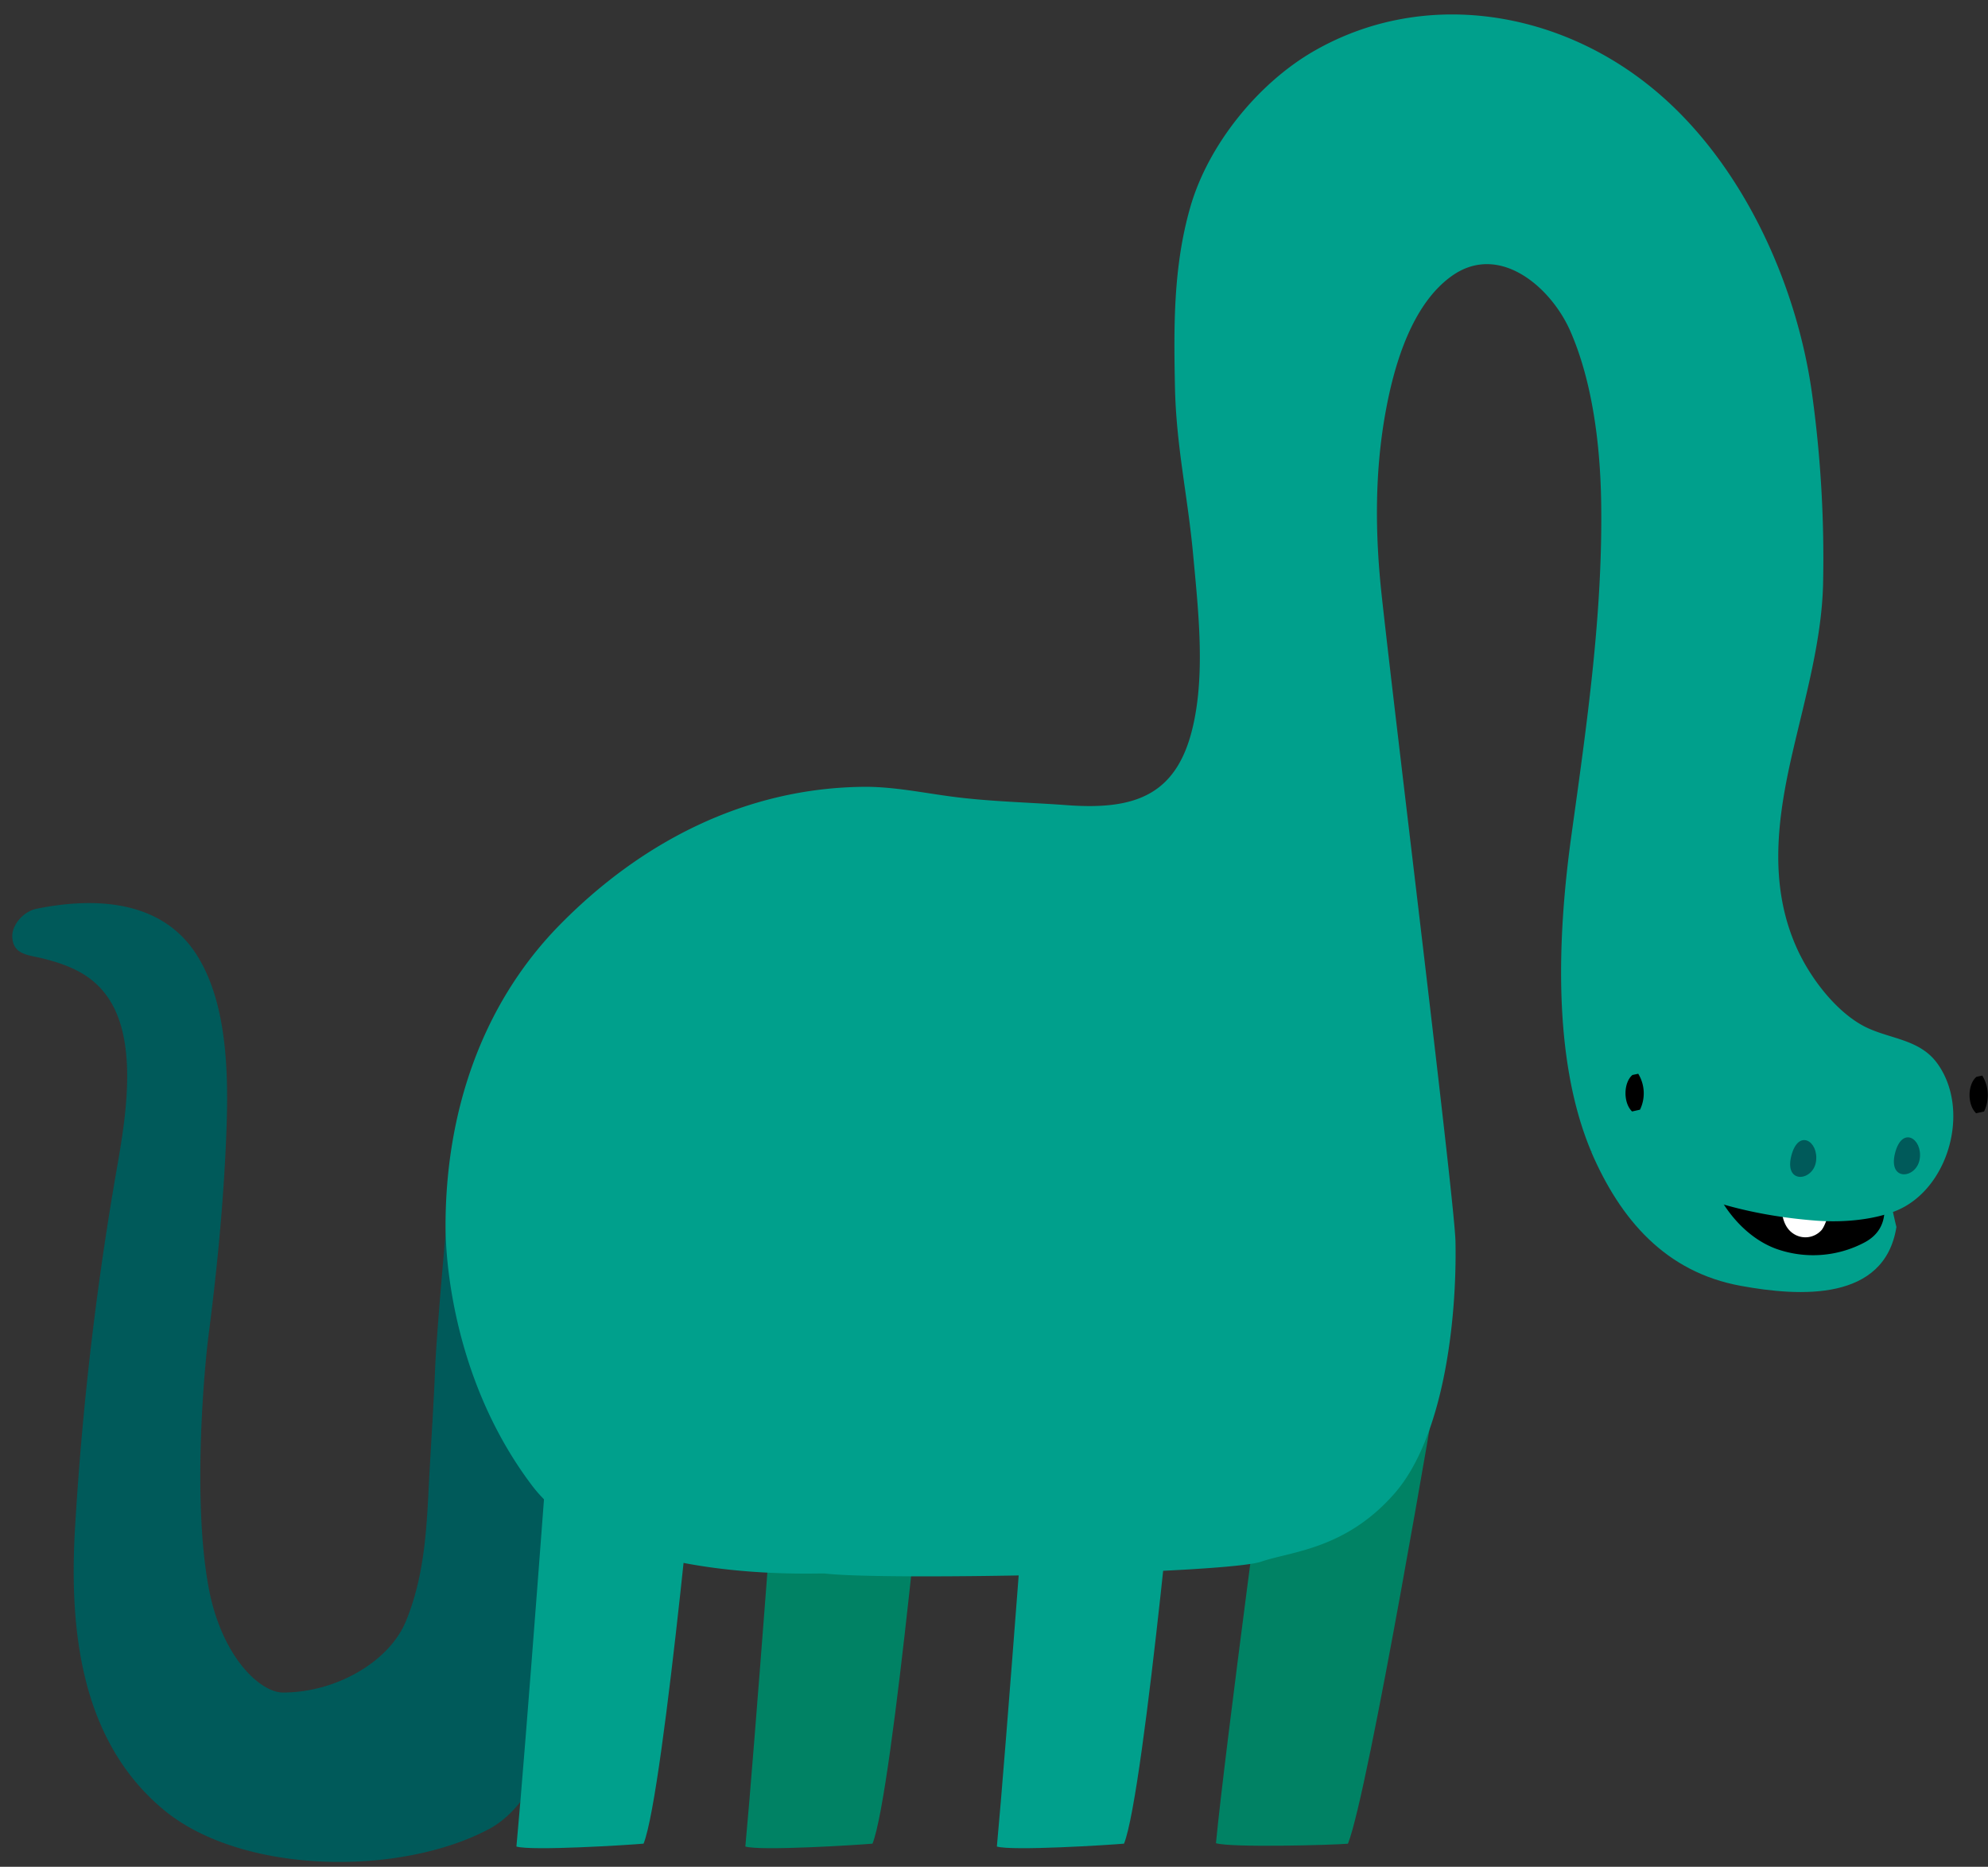 <svg width="197" height="185" viewBox="-1 -1 197 185" xmlns="http://www.w3.org/2000/svg"><rect x="-1" y="-1" width="197" height="185" fill="#333333" stroke="none"/><path fill="#008264" d="M125.09 137.373s-4.725 35.151-5.595 44.291c1.5.456 11.56.185 13.08.05 2.05-5.129 8.92-45.955 8.92-45.955l-16.405 1.614zm-48.73 0s-2.635 35.482-3.5 44.622c1.5.451 11.08-.151 12.6-.286 2.055-5.134 5.74-45.74 5.74-45.74l-14.84 1.404z"/><path fill="#005A5A" d="M2.61 89.062c5.705-1.158 12.32-.922 15.82 4.472 3.43 5.28 3.215 13.361 2.93 19.378-.3 6.237-.91 12.358-1.71 18.55-.31 2.382-1.635 15.663 0 24.742 1.26 6.964 5.12 10.529 7.395 10.529 5.24 0 10.53-3.038 12.19-7.094 1.66-4.056 2-8.278 2.215-12.579.2-4.142.5-8.243.665-12.379.165-4.136 1.475-18.836 2.035-22.952.125 3.975 9.475 15.542 15.41 20.24-1.195 10.328-1.39 42.56-12.065 48.271-8.855 4.738-24.57 4.552-32.315-1.92-7.915-6.613-9.325-17.112-8.77-27.445a314.825 314.825 0 0 1 4.29-36.765c.8-4.643 1.815-11.416-.645-15.688-1.55-2.692-4-3.735-6.81-4.437-1.375-.341-2.785-.351-3-1.86-.24-1.378 1.08-2.802 2.365-3.063z"/><path fill="#00A08C" d="M186.26 117.82c.105.256.615 2.652.665 2.778-1.175 7.395-9.55 6.908-15.425 5.831-7.465-1.364-11.93-6.573-14.825-13.297l29.585 4.688z"/><path d="M185.56 116.888c-.09.616 1.17 3.69-1.83 5.259a10.889 10.889 0 0 1-8.72.612c-2.915-1.063-5.27-3.831-6.425-6.804l16.975.933z"/><path fill="#FFF" d="M180.515 118.196s-.5 2.081-1 2.698a2.15 2.15 0 0 1-2.865.32c-1.29-.907-1.085-2.933-1.085-2.933l4.95-.085z"/><path fill="#00A08C" d="M54.355 90.772c8.135-8.338 18.58-13.743 30.415-13.798 2.85 0 5.715.597 8.535.968 3.78.501 7.635.571 11.44.852 6.8.501 11-1.003 12.53-8.087 1.145-5.234.455-11.361-.035-16.67-.54-5.926-1.69-10.789-1.81-16.746-.12-5.956-.165-11.842 1.5-17.688 1.77-6.257 6.77-12.388 12.3-15.557 10.605-6.082 23.575-4.151 33 3.284 9.11 7.154 14.795 19.458 16.345 30.774a118.824 118.824 0 0 1 1.08 18.851c-.14 5.515-1.77 11.18-3 16.515-1.5 6.472-2.43 13.09.345 19.367 1.25 2.843 3.66 6.097 6.39 7.686 2.54 1.479 5.735 1.289 7.6 3.881 3.335 4.632 1.095 12.534-4.17 14.614-2.365.928-5.37 1.139-7.87.948-1.75-.14-7.88-.642-13.41-3.149-3.875-1.759-5.61-1.809-8.865-3.71-3.885-9.24-3.31-21.558-1.96-31.3 1.525-10.98 3.14-22.06 2.95-33.18-.095-5.475-.84-11.767-3.06-16.826-1.905-4.341-7.04-8.809-11.75-5.444-3.89 2.777-5.625 8.588-6.47 13.035-1.185 6.207-1.14 12.464-.455 18.726 1.475 13.477 7.23 60.103 7.3 63.909.155 7.891-1.2 19.447-6.045 24.982-4.845 5.536-10.235 5.736-13.195 6.749-3.47 1.188-37.29 1.88-43.22 1.183-.14-.12-21.525 1.248-29.065-8.744-7.54-9.992-8.56-21.664-8.555-25.765.015-10.944 3.425-21.664 11.205-29.66z"/><path fill="#00A08C" d="M101.285 137.373s-2.635 35.482-3.5 44.622c1.5.451 11.08-.151 12.6-.286 2.05-5.129 5.735-45.735 5.735-45.735l-14.835 1.399zm-47.61 0s-2.635 35.482-3.5 44.622c1.5.451 11.08-.151 12.6-.286 2.055-5.129 5.735-45.735 5.735-45.735l-14.835 1.399z"/><path fill="#005A5A" d="M178.96 114.08c.27-1.975-1.75-3.264-2.45-.541-.735 2.877 2.19 2.516 2.45.541zm10.28-.271c.27-1.975-1.75-3.264-2.45-.541-.735 2.893 2.18 2.547 2.45.541z"/><path d="M194.825 109.327l.785-.175a3.712 3.712 0 0 0-.18-3.56l-.57.12c-.9.752-.925 2.763-.035 3.615zm-34.095-.18l.785-.176a3.715 3.715 0 0 0-.175-3.56l-.575.121c-.895.757-.925 2.762-.035 3.615z"/></svg>